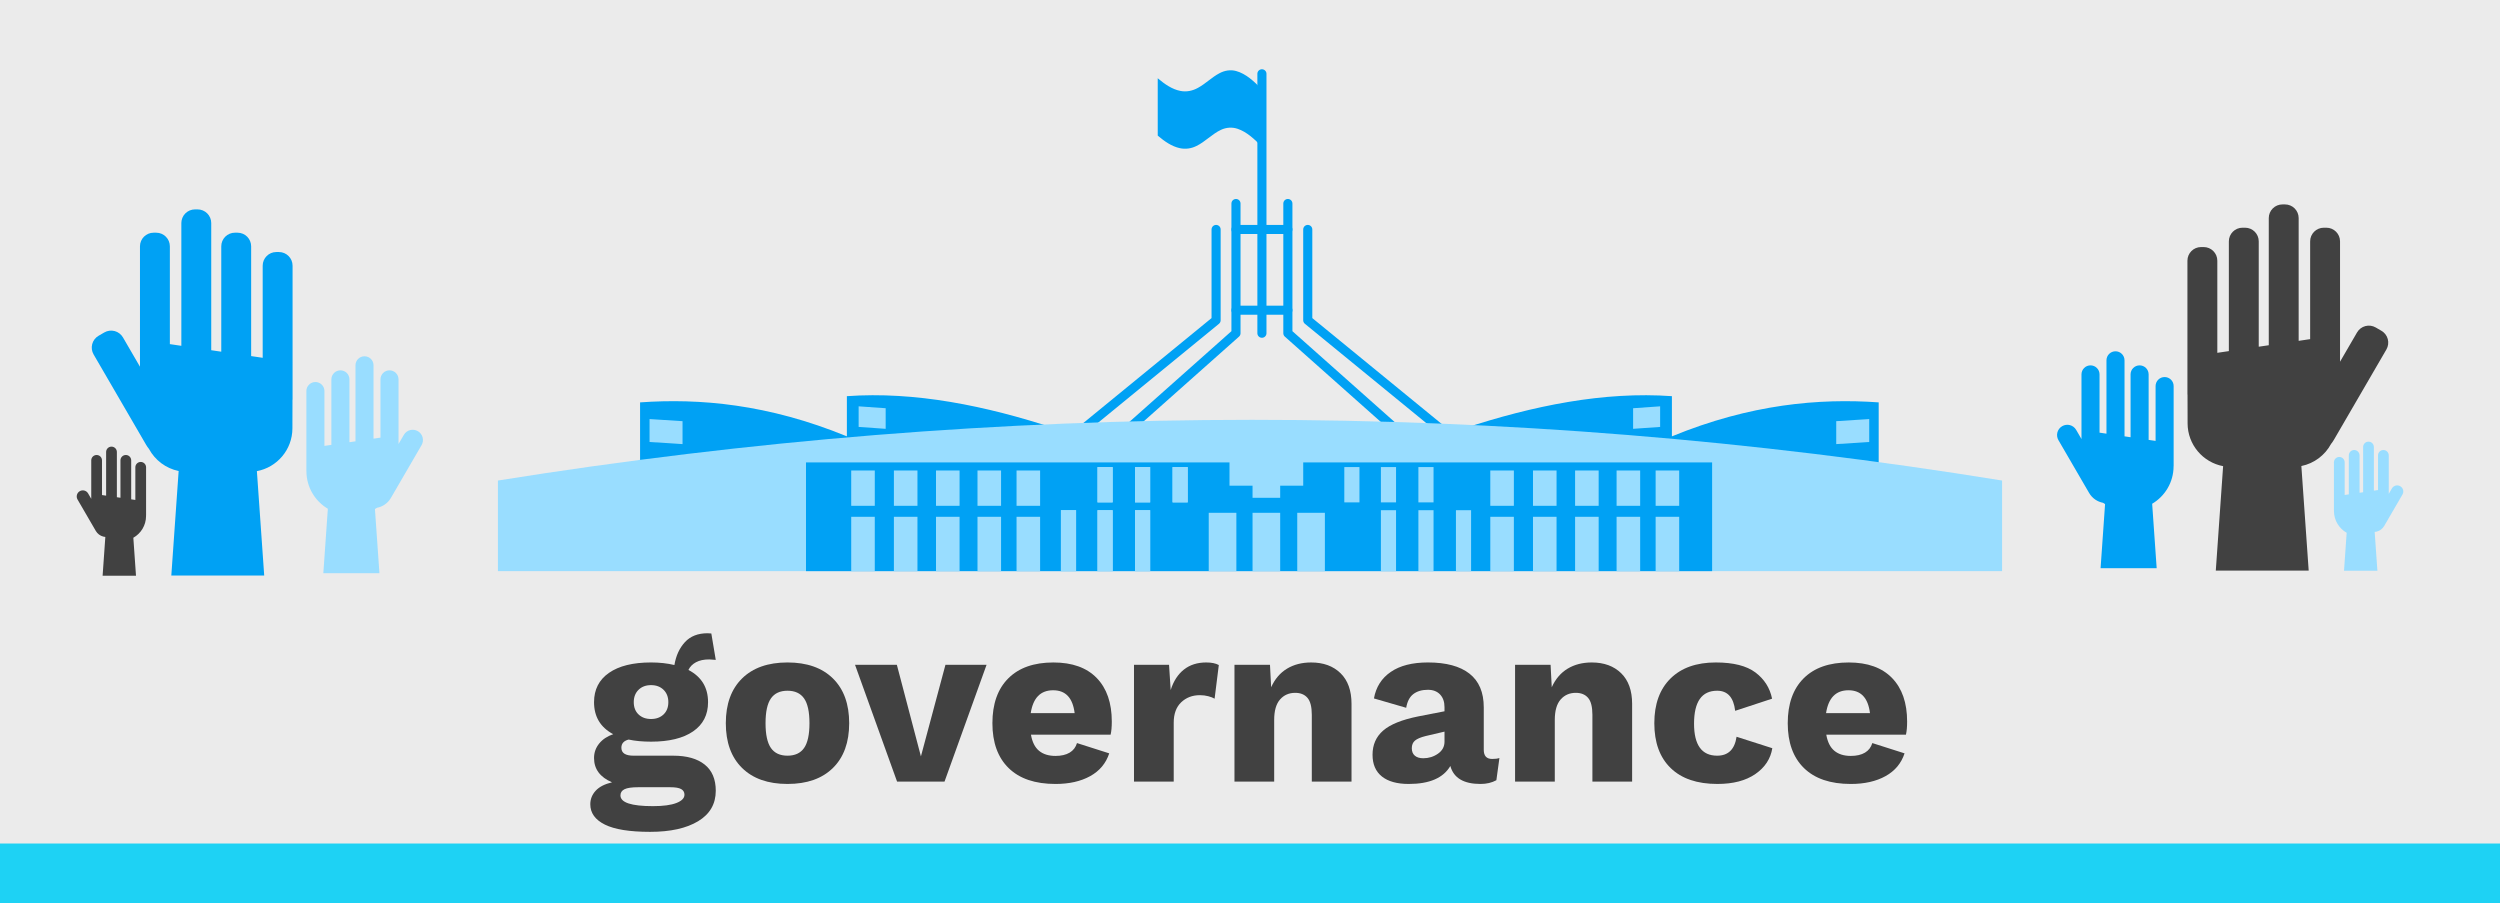 <?xml version="1.0" encoding="UTF-8" standalone="no"?><!DOCTYPE svg PUBLIC "-//W3C//DTD SVG 1.1//EN" "http://www.w3.org/Graphics/SVG/1.1/DTD/svg11.dtd"><svg width="100%" height="100%" viewBox="0 0 321 116" version="1.1" xmlns="http://www.w3.org/2000/svg" xmlns:xlink="http://www.w3.org/1999/xlink" xml:space="preserve" xmlns:serif="http://www.serif.com/" style="fill-rule:evenodd;clip-rule:evenodd;stroke-linecap:round;stroke-linejoin:round;stroke-miterlimit:1.5;"><rect x="0" y="0" width="321" height="116" fill="#808080" stroke="none"/><rect id="governance" x="0" y="0" width="321" height="116" style="fill:none;"/><clipPath id="_clip1"><rect x="0" y="0" width="321" height="116"/></clipPath><g clip-path="url(#_clip1)"><rect x="0" y="0" width="321" height="116" style="fill:#ebebeb;"/><rect x="-21.221" y="108.309" width="387.574" height="13.191" style="fill:#1ed2f4;"/><path d="M90.48,98.17c0.95,0.76 1.425,1.88 1.425,3.36c0,1.7 -0.755,3.005 -2.265,3.915c-1.51,0.91 -3.565,1.365 -6.165,1.365c-2.62,0 -4.555,-0.31 -5.805,-0.93c-1.25,-0.62 -1.875,-1.49 -1.875,-2.61c0,-0.66 0.23,-1.24 0.69,-1.74c0.46,-0.5 1.16,-0.86 2.1,-1.08c-1.54,-0.66 -2.31,-1.7 -2.31,-3.12c0,-0.7 0.22,-1.32 0.66,-1.86c0.44,-0.54 1.04,-0.94 1.8,-1.2c-1.64,-0.88 -2.46,-2.25 -2.46,-4.11c0,-1.62 0.64,-2.875 1.92,-3.765c1.28,-0.89 3.08,-1.335 5.4,-1.335c1.08,0 2.08,0.11 3,0.33c0.2,-1.2 0.65,-2.18 1.35,-2.94c0.7,-0.76 1.67,-1.14 2.91,-1.14l0.48,0.03l0.57,3.39c-0.4,-0.04 -0.68,-0.06 -0.84,-0.06c-0.68,0 -1.245,0.12 -1.695,0.36c-0.45,0.24 -0.775,0.57 -0.975,0.99c1.68,0.88 2.52,2.26 2.52,4.14c0,1.62 -0.64,2.87 -1.92,3.75c-1.28,0.88 -3.08,1.32 -5.4,1.32c-1.08,0 -2.04,-0.09 -2.88,-0.27c-0.62,0.16 -0.93,0.51 -0.93,1.05c0,0.68 0.52,1.02 1.56,1.02l5.1,0c1.74,0 3.085,0.38 4.035,1.14Zm-8.49,-9.6c-0.41,0.4 -0.615,0.93 -0.615,1.59c0,0.66 0.205,1.185 0.615,1.575c0.41,0.39 0.945,0.585 1.605,0.585c0.66,0 1.195,-0.195 1.605,-0.585c0.41,-0.39 0.615,-0.915 0.615,-1.575c0,-0.66 -0.205,-1.19 -0.615,-1.59c-0.41,-0.4 -0.945,-0.6 -1.605,-0.6c-0.66,0 -1.195,0.2 -1.605,0.6Zm4.86,14.535c0.69,-0.27 1.035,-0.625 1.035,-1.065c0,-0.32 -0.14,-0.56 -0.42,-0.72c-0.28,-0.16 -0.75,-0.24 -1.41,-0.24l-4.11,0c-0.82,0 -1.405,0.085 -1.755,0.255c-0.35,0.17 -0.525,0.435 -0.525,0.795c0,0.92 1.39,1.38 4.17,1.38c1.32,0 2.325,-0.135 3.015,-0.405Z" style="fill:#414141;fill-rule:nonzero;"/><path d="M106.95,87.115c1.39,1.37 2.085,3.285 2.085,5.745c0,2.46 -0.695,4.375 -2.085,5.745c-1.39,1.37 -3.335,2.055 -5.835,2.055c-2.5,0 -4.445,-0.685 -5.835,-2.055c-1.39,-1.37 -2.085,-3.285 -2.085,-5.745c0,-2.46 0.695,-4.375 2.085,-5.745c1.39,-1.37 3.335,-2.055 5.835,-2.055c2.5,0 4.445,0.685 5.835,2.055Zm-7.965,2.565c-0.46,0.66 -0.69,1.72 -0.69,3.18c0,1.46 0.23,2.52 0.69,3.18c0.46,0.66 1.17,0.99 2.13,0.99c0.96,0 1.67,-0.33 2.13,-0.99c0.46,-0.66 0.69,-1.72 0.69,-3.18c0,-1.46 -0.23,-2.52 -0.69,-3.18c-0.46,-0.66 -1.17,-0.99 -2.13,-0.99c-0.96,0 -1.67,0.33 -2.13,0.99Z" style="fill:#414141;fill-rule:nonzero;"/><path d="M126.675,85.36l-5.4,15l-6.09,0l-5.4,-15l5.37,0l3.09,11.76l3.15,-11.76l5.28,0Z" style="fill:#414141;fill-rule:nonzero;"/><path d="M142.605,94.33l-10.23,0c0.16,0.94 0.505,1.63 1.035,2.07c0.53,0.44 1.235,0.66 2.115,0.66c0.74,0 1.345,-0.14 1.815,-0.42c0.47,-0.28 0.785,-0.69 0.945,-1.23l4.14,1.32c-0.42,1.28 -1.235,2.255 -2.445,2.925c-1.21,0.67 -2.695,1.005 -4.455,1.005c-2.62,0 -4.625,-0.68 -6.015,-2.04c-1.39,-1.36 -2.085,-3.28 -2.085,-5.76c0,-2.48 0.68,-4.4 2.04,-5.76c1.36,-1.36 3.29,-2.04 5.79,-2.04c2.42,0 4.275,0.665 5.565,1.995c1.29,1.33 1.935,3.195 1.935,5.595c0,0.68 -0.05,1.24 -0.15,1.68Zm-10.26,-2.76l5.64,0c-0.24,-1.96 -1.16,-2.94 -2.76,-2.94c-1.62,0 -2.58,0.98 -2.88,2.94Z" style="fill:#414141;fill-rule:nonzero;"/><path d="M156.495,85.39l-0.54,4.32c-0.2,-0.12 -0.47,-0.225 -0.81,-0.315c-0.34,-0.09 -0.7,-0.135 -1.08,-0.135c-0.96,0 -1.76,0.305 -2.4,0.915c-0.64,0.61 -0.96,1.485 -0.96,2.625l0,7.56l-5.1,0l0,-15l4.5,0l0.21,3.24c0.36,-1.14 0.925,-2.015 1.695,-2.625c0.77,-0.61 1.725,-0.915 2.865,-0.915c0.68,0 1.22,0.11 1.62,0.33Z" style="fill:#414141;fill-rule:nonzero;"/><path d="M172.125,86.44c0.94,0.92 1.41,2.23 1.41,3.93l0,9.99l-5.1,0l0,-8.58c0,-1.02 -0.185,-1.745 -0.555,-2.175c-0.37,-0.43 -0.895,-0.645 -1.575,-0.645c-0.8,0 -1.45,0.285 -1.95,0.855c-0.5,0.57 -0.75,1.445 -0.75,2.625l0,7.92l-5.1,0l0,-15l4.56,0l0.15,2.88c0.48,-1.06 1.16,-1.855 2.04,-2.385c0.88,-0.53 1.91,-0.795 3.09,-0.795c1.58,0 2.84,0.46 3.78,1.38Z" style="fill:#414141;fill-rule:nonzero;"/><path d="M192.525,97.33l-0.39,2.85c-0.58,0.32 -1.26,0.48 -2.04,0.48c-2.16,0 -3.45,-0.77 -3.87,-2.31c-0.9,1.54 -2.68,2.31 -5.34,2.31c-1.5,0 -2.65,-0.32 -3.45,-0.96c-0.8,-0.64 -1.2,-1.57 -1.2,-2.79c0,-1.28 0.455,-2.315 1.365,-3.105c0.91,-0.79 2.405,-1.395 4.485,-1.815l3.39,-0.66l0,-0.54c0,-0.68 -0.19,-1.22 -0.57,-1.62c-0.38,-0.4 -0.9,-0.6 -1.56,-0.6c-0.76,0 -1.38,0.18 -1.86,0.54c-0.48,0.36 -0.79,0.95 -0.93,1.77l-4.14,-1.2c0.26,-1.46 0.98,-2.595 2.16,-3.405c1.18,-0.81 2.77,-1.215 4.77,-1.215c2.34,0 4.12,0.48 5.34,1.44c1.22,0.96 1.83,2.4 1.83,4.32l0,5.46c0,0.78 0.36,1.17 1.08,1.17c0.38,0 0.69,-0.04 0.93,-0.12Zm-7.89,-0.555c0.56,-0.39 0.84,-0.905 0.84,-1.545l0,-1.29l-2.43,0.57c-0.64,0.16 -1.095,0.355 -1.365,0.585c-0.27,0.23 -0.405,0.555 -0.405,0.975c0,0.42 0.13,0.74 0.39,0.96c0.26,0.22 0.62,0.33 1.08,0.33c0.7,0 1.33,-0.195 1.89,-0.585Z" style="fill:#414141;fill-rule:nonzero;"/><path d="M208.155,86.44c0.94,0.92 1.41,2.23 1.41,3.93l0,9.99l-5.1,0l0,-8.58c0,-1.02 -0.185,-1.745 -0.555,-2.175c-0.37,-0.43 -0.895,-0.645 -1.575,-0.645c-0.8,0 -1.45,0.285 -1.95,0.855c-0.5,0.57 -0.75,1.445 -0.75,2.625l0,7.92l-5.1,0l0,-15l4.56,0l0.15,2.88c0.48,-1.06 1.16,-1.855 2.04,-2.385c0.88,-0.53 1.91,-0.795 3.09,-0.795c1.58,0 2.84,0.46 3.78,1.38Z" style="fill:#414141;fill-rule:nonzero;"/><path d="M225.405,86.35c1.14,0.86 1.85,1.98 2.13,3.36l-4.74,1.56c-0.2,-1.72 -0.97,-2.58 -2.31,-2.58c-1.98,0 -2.97,1.41 -2.97,4.23c0,2.74 0.99,4.11 2.97,4.11c1.42,0 2.25,-0.81 2.49,-2.43l4.59,1.47c-0.22,1.36 -0.945,2.465 -2.175,3.315c-1.23,0.85 -2.855,1.275 -4.875,1.275c-2.6,0 -4.6,-0.68 -6,-2.04c-1.4,-1.36 -2.1,-3.28 -2.1,-5.76c0,-2.46 0.695,-4.375 2.085,-5.745c1.39,-1.37 3.325,-2.055 5.805,-2.055c2.26,0 3.96,0.43 5.1,1.29Z" style="fill:#414141;fill-rule:nonzero;"/><path d="M244.725,94.33l-10.23,0c0.16,0.94 0.505,1.63 1.035,2.07c0.53,0.44 1.235,0.66 2.115,0.66c0.74,0 1.345,-0.14 1.815,-0.42c0.47,-0.28 0.785,-0.69 0.945,-1.23l4.14,1.32c-0.42,1.28 -1.235,2.255 -2.445,2.925c-1.21,0.67 -2.695,1.005 -4.455,1.005c-2.62,0 -4.625,-0.68 -6.015,-2.04c-1.39,-1.36 -2.085,-3.28 -2.085,-5.76c0,-2.48 0.68,-4.4 2.04,-5.76c1.36,-1.36 3.29,-2.04 5.79,-2.04c2.42,0 4.275,0.665 5.565,1.995c1.29,1.33 1.935,3.195 1.935,5.595c0,0.68 -0.05,1.24 -0.15,1.68Zm-10.26,-2.76l5.64,0c-0.24,-1.96 -1.16,-2.94 -2.76,-2.94c-1.62,0 -2.58,0.98 -2.88,2.94Z" style="fill:#414141;fill-rule:nonzero;"/><g><path d="M158.7,29.463l6.662,0" style="fill:none;stroke:#00a1f4;stroke-width:1.17px;"/><path d="M158.7,39.829l6.662,0" style="fill:none;stroke:#00a1f4;stroke-width:1.17px;"/><path d="M162.029,18.858c-0.931,-0.985 -1.941,-1.925 -3.12,-2.32c-0.698,-0.234 -1.448,-0.188 -2.126,0.129c-1.132,0.521 -2.068,1.567 -3.197,2.095c-0.663,0.325 -1.391,0.414 -2.089,0.264c-1.034,-0.22 -1.976,-0.873 -2.843,-1.613c-0.004,-3.933 -0.002,-3.431 -0.001,-7.365c0.887,0.755 1.853,1.423 2.913,1.627c0.764,0.154 1.556,-0.002 2.263,-0.402c0.958,-0.515 1.783,-1.366 2.746,-1.868c0.673,-0.362 1.428,-0.483 2.143,-0.286c1.256,0.343 2.331,1.335 3.309,2.371c0.008,3.934 0.003,3.433 0.002,7.368Z" style="fill:#00a1f4;fill-rule:nonzero;"/><path d="M162.031,9.476l0,33.311" style="fill:none;stroke:#00a1f4;stroke-width:1.17px;"/><path d="M158.7,26.132l0,16.655l-14.99,13.324" style="fill:none;stroke:#00a1f4;stroke-width:1.17px;"/><path d="M156.147,29.463l0,11.658l-18.321,14.99" style="fill:none;stroke:#00a1f4;stroke-width:1.17px;"/><path d="M165.362,26.132l0,16.655l14.99,13.324" style="fill:none;stroke:#00a1f4;stroke-width:1.17px;"/><path d="M167.916,29.463l0,11.658l18.321,14.99" style="fill:none;stroke:#00a1f4;stroke-width:1.17px;"/><path d="M82.186,59.774l0,-8.109c7.648,-0.542 16.446,0.217 26.552,4.361l0,-5.159c8.732,-0.619 17.759,1.196 26.851,4.186l-53.403,4.721Z" style="fill:#00a1f4;"/><clipPath id="_clip2"><path d="M82.186,59.774l0,-8.109c7.648,-0.542 16.446,0.217 26.552,4.361l0,-5.159c8.732,-0.619 17.759,1.196 26.851,4.186l-53.403,4.721Z"/></clipPath><g clip-path="url(#_clip2)"><path d="M87.638,54.079l-4.235,-0.272l0,2.944l4.235,0.272l0,-2.944Z" style="fill:#9df;"/><path d="M113.72,52.417l-3.471,-0.244l0,2.643l3.471,0.245l0,-2.644Z" style="fill:#9df;"/></g><path d="M241.224,59.774l0,-8.109c-7.648,-0.542 -16.446,0.217 -26.551,4.361l0,-5.159c-8.733,-0.619 -17.76,1.196 -26.851,4.186l53.402,4.721Z" style="fill:#00a1f4;"/><clipPath id="_clip3"><path d="M241.224,59.774l0,-8.109c-7.648,-0.542 -16.446,0.217 -26.551,4.361l0,-5.159c-8.733,-0.619 -17.76,1.196 -26.851,4.186l53.402,4.721Z"/></clipPath><g clip-path="url(#_clip3)"><path d="M235.772,54.079l4.236,-0.272l0,2.944l-4.236,0.272l0,-2.944Z" style="fill:#9df;"/><path d="M209.691,52.417l3.47,-0.244l0,2.643l-3.47,0.245l0,-2.644Z" style="fill:#9df;"/></g><path d="M257.068,61.701c-64.082,-10.415 -128.461,-10.374 -193.136,0l0,11.635l193.136,0l0,-11.635Z" style="fill:#9df;"/><rect x="103.49" y="59.374" width="116.346" height="13.962" style="fill:#00a1f4;"/><clipPath id="_clip4"><rect x="103.49" y="59.374" width="116.346" height="13.962"/></clipPath><g clip-path="url(#_clip4)"><g><rect x="109.296" y="60.411" width="3.026" height="4.534" style="fill:#9df;"/><rect x="114.776" y="60.411" width="3.026" height="4.534" style="fill:#9df;"/><rect x="120.183" y="60.411" width="3.026" height="4.534" style="fill:#9df;"/><rect x="125.511" y="60.411" width="3.026" height="4.534" style="fill:#9df;"/><rect x="130.524" y="60.411" width="3.026" height="4.534" style="fill:#9df;"/><rect x="109.296" y="66.353" width="3.026" height="8.379" style="fill:#9df;"/><rect x="114.776" y="66.353" width="3.026" height="8.379" style="fill:#9df;"/><rect x="120.183" y="66.353" width="3.026" height="8.379" style="fill:#9df;"/><rect x="125.511" y="66.353" width="3.026" height="8.379" style="fill:#9df;"/><rect x="130.524" y="66.353" width="3.026" height="8.379" style="fill:#9df;"/><rect x="136.223" y="65.508" width="1.945" height="8.785" style="fill:#9df;"/><rect x="140.92" y="59.972" width="1.945" height="4.534" style="fill:#9df;"/><rect x="140.92" y="65.508" width="1.945" height="8.785" style="fill:#9df;"/><rect x="145.736" y="59.972" width="1.945" height="4.534" style="fill:#9df;"/><rect x="145.736" y="65.508" width="1.945" height="8.785" style="fill:#9df;"/><rect x="150.557" y="59.972" width="1.945" height="4.534" style="fill:#9df;"/><rect x="136.223" y="65.508" width="1.945" height="8.785" style="fill:#9df;"/><rect x="140.92" y="59.972" width="1.945" height="4.534" style="fill:#9df;"/><rect x="140.92" y="65.508" width="1.945" height="8.785" style="fill:#9df;"/><rect x="145.736" y="59.972" width="1.945" height="4.534" style="fill:#9df;"/><rect x="145.736" y="65.508" width="1.945" height="8.785" style="fill:#9df;"/><rect x="150.557" y="59.972" width="1.945" height="4.534" style="fill:#9df;"/><rect x="155.201" y="65.843" width="3.549" height="8.785" style="fill:#9df;"/><rect x="160.826" y="65.843" width="3.549" height="8.785" style="fill:#9df;"/><rect x="160.826" y="55.133" width="3.549" height="8.785" style="fill:#9df;"/><rect x="166.566" y="65.843" width="3.549" height="8.785" style="fill:#9df;"/><rect x="172.61" y="59.972" width="1.945" height="4.534" style="fill:#9df;"/><rect x="177.307" y="59.972" width="1.945" height="4.534" style="fill:#9df;"/><rect x="177.307" y="65.508" width="1.945" height="8.785" style="fill:#9df;"/><rect x="182.122" y="59.972" width="1.945" height="4.534" style="fill:#9df;"/><rect x="182.122" y="65.508" width="1.945" height="8.785" style="fill:#9df;"/><rect x="186.943" y="65.508" width="1.945" height="8.785" style="fill:#9df;"/><rect x="191.354" y="60.411" width="3.026" height="4.534" style="fill:#9df;"/><rect x="196.835" y="60.411" width="3.026" height="4.534" style="fill:#9df;"/><rect x="202.242" y="60.411" width="3.026" height="4.534" style="fill:#9df;"/><rect x="207.57" y="60.411" width="3.026" height="4.534" style="fill:#9df;"/><rect x="212.583" y="60.411" width="3.026" height="4.534" style="fill:#9df;"/><rect x="191.354" y="66.353" width="3.026" height="8.379" style="fill:#9df;"/><rect x="196.835" y="66.353" width="3.026" height="8.379" style="fill:#9df;"/><rect x="202.242" y="66.353" width="3.026" height="8.379" style="fill:#9df;"/><rect x="207.57" y="66.353" width="3.026" height="8.379" style="fill:#9df;"/><rect x="212.583" y="66.353" width="3.026" height="8.379" style="fill:#9df;"/></g></g><rect x="157.868" y="56.124" width="9.466" height="6.238" style="fill:#9df;"/></g><g><path d="M27.123,44.968l0,-16.329c0,-0.465 -0.185,-0.911 -0.514,-1.239c-0.328,-0.329 -0.774,-0.514 -1.239,-0.514c-0.11,0 -0.222,0 -0.333,0c-0.464,0 -0.91,0.185 -1.239,0.514c-0.328,0.328 -0.513,0.774 -0.513,1.239l0,15.764l-1.475,-0.218l0,-12.555c0,-0.968 -0.785,-1.752 -1.753,-1.752c-0.11,0 -0.222,0 -0.332,0c-0.968,0 -1.753,0.784 -1.753,1.752l0,15.454l-2.186,-3.762c-0.234,-0.402 -0.617,-0.695 -1.067,-0.814c-0.449,-0.119 -0.927,-0.054 -1.329,0.179c-0.243,0.141 -0.494,0.287 -0.737,0.428c-0.402,0.234 -0.695,0.618 -0.814,1.067c-0.119,0.449 -0.054,0.927 0.179,1.329c1.505,2.59 4.614,7.939 6.735,11.588c0.114,0.196 0.24,0.38 0.378,0.55c0.777,1.438 2.163,2.494 3.807,2.829l-0.942,13.424l11.928,0l-0.94,-13.407c2.591,-0.486 4.554,-2.757 4.561,-5.489l0.009,-3.699l0.011,0l0,-4.375l0.002,-0.425l-0.002,0l0,-12.393c0,-0.968 -0.784,-1.753 -1.752,-1.753c-0.111,0 -0.222,0 -0.333,0c-0.967,0 -1.752,0.785 -1.752,1.753l0,11.827l-1.481,-0.218l0,-14.093c0,-0.968 -0.784,-1.752 -1.752,-1.752c-0.111,0 -0.222,0 -0.333,0c-0.968,0 -1.752,0.784 -1.752,1.752l0,13.528l-1.287,-0.19Z" style="fill:#00a1f4;"/><path d="M47.962,56.324l0,-9.42c0,-0.64 -0.518,-1.158 -1.158,-1.158c0,0 -0.001,0 -0.001,0c-0.64,0 -1.158,0.518 -1.158,1.158l0,9.761l-0.777,0.115l0,-8.07c0,-0.307 -0.122,-0.601 -0.339,-0.819c-0.218,-0.217 -0.512,-0.339 -0.819,-0.339c-0.001,0 -0.001,0 -0.002,0c-0.307,0 -0.601,0.122 -0.819,0.339c-0.217,0.218 -0.339,0.512 -0.339,0.819l0,8.411l-0.894,0.132l0,-7.043c0,-0.307 -0.122,-0.602 -0.339,-0.819c-0.217,-0.217 -0.512,-0.339 -0.819,-0.339c-0.001,0 -0.001,0 -0.002,0c-0.307,0 -0.601,0.122 -0.818,0.339c-0.218,0.217 -0.34,0.512 -0.34,0.819l0,7.385l0,0l0,0.256l0,2.642l0.007,0l0,0.022c0.005,2.047 1.109,3.835 2.751,4.808l-0.58,8.276l7.203,0l-0.577,-8.238c0.09,-0.052 0.178,-0.106 0.265,-0.162c0.723,-0.138 1.384,-0.577 1.783,-1.263c1.223,-2.104 2.991,-5.146 3.939,-6.777c0.365,-0.628 0.152,-1.432 -0.476,-1.797c-0.001,0 -0.002,-0.001 -0.003,-0.001c-0.627,-0.365 -1.432,-0.152 -1.796,0.476l-0.683,1.174l0,-8.301c0,-0.307 -0.122,-0.601 -0.339,-0.819c-0.217,-0.217 -0.512,-0.339 -0.819,-0.339c-0.001,0 -0.001,0 -0.002,0c-0.307,0 -0.601,0.122 -0.818,0.339c-0.218,0.218 -0.34,0.512 -0.34,0.819l0,7.483l-0.891,0.131Z" style="fill:#9df;"/><path d="M15.006,63.845l0,-5.809c0,-0.38 -0.309,-0.689 -0.69,-0.689c0,0 0,0 0,0c-0.381,0 -0.69,0.309 -0.69,0.689l0,5.606l-0.53,-0.078l0,-4.453c0,-0.38 -0.308,-0.689 -0.689,-0.689c0,0 0,0 -0.001,0c-0.38,0 -0.689,0.309 -0.689,0.689l0,4.94l-0.406,-0.699c-0.217,-0.373 -0.696,-0.5 -1.07,-0.283c0,0 0,0 0,0c-0.374,0.217 -0.501,0.697 -0.284,1.07c0.565,0.971 1.616,2.781 2.344,4.033c0.209,0.359 0.551,0.62 0.953,0.726c0.089,0.024 0.18,0.04 0.271,0.047l-0.349,4.977l4.286,0l-0.341,-4.874c0.972,-0.548 1.63,-1.589 1.633,-2.785l0,-0.14l0.004,0l0,-1.572l0.001,-0.153l-0.001,0l0,-4.394c0,-0.381 -0.308,-0.689 -0.689,-0.689c0,0 0,0 -0.001,0c-0.38,0 -0.689,0.308 -0.689,0.689l0,4.191l-0.532,-0.079l0,-5.005c0,-0.38 -0.308,-0.689 -0.689,-0.689c0,0 -0.001,0 -0.001,0c-0.38,0 -0.689,0.309 -0.689,0.689l0,4.802l-0.462,-0.068Z" style="fill:#414141;"/></g><g><path d="M291.31,44.329l0,-16.33c0,-0.464 0.185,-0.91 0.514,-1.239c0.328,-0.328 0.774,-0.513 1.239,-0.513c0.11,0 0.222,0 0.332,0c0.465,0 0.911,0.185 1.24,0.513c0.328,0.329 0.513,0.775 0.513,1.239l0,15.764l1.475,-0.217l0,-12.555c0,-0.968 0.785,-1.753 1.753,-1.753c0.11,0 0.222,0 0.332,0c0.968,0 1.753,0.785 1.753,1.753l0,15.453l2.186,-3.762c0.234,-0.402 0.617,-0.694 1.067,-0.813c0.449,-0.119 0.927,-0.055 1.329,0.179c0.243,0.141 0.494,0.287 0.737,0.428c0.402,0.234 0.694,0.617 0.813,1.066c0.119,0.45 0.055,0.928 -0.178,1.33c-1.505,2.589 -4.615,7.939 -6.735,11.588c-0.114,0.196 -0.241,0.379 -0.378,0.55c-0.777,1.438 -2.163,2.494 -3.807,2.828l0.941,13.424l-11.927,0l0.94,-13.407c-2.591,-0.486 -4.554,-2.757 -4.561,-5.489l-0.009,-3.699l-0.012,0l0,-4.375l-0.001,-0.425l0.001,0l0,-12.393c0,-0.968 0.785,-1.752 1.753,-1.752c0.11,0 0.222,0 0.333,0c0.967,0 1.752,0.784 1.752,1.752l0,11.828l1.481,-0.219l0,-14.092c0,-0.968 0.784,-1.753 1.752,-1.753c0.111,0 0.222,0 0.333,0c0.968,0 1.752,0.785 1.752,1.753l0,13.527l1.287,-0.189Z" style="fill:#414141;"/><path d="M270.47,55.684l0,-9.42c0,-0.639 0.519,-1.158 1.158,-1.158c0.001,0 0.001,0 0.002,0c0.64,0 1.158,0.519 1.158,1.158l0,9.762l0.777,0.114l0,-8.069c0,-0.307 0.122,-0.602 0.339,-0.819c0.218,-0.217 0.512,-0.339 0.819,-0.339c0.001,0 0.001,0 0.002,0c0.307,0 0.601,0.122 0.819,0.339c0.217,0.217 0.339,0.512 0.339,0.819l0,8.411l0.894,0.132l0,-7.043c0,-0.308 0.122,-0.602 0.339,-0.819c0.217,-0.217 0.512,-0.339 0.819,-0.339c0.001,0 0.001,0 0.002,0c0.307,0 0.601,0.122 0.818,0.339c0.218,0.217 0.34,0.511 0.34,0.819l0,7.384l0,0l0,0.257l0,2.642l-0.007,0l0,0.022c-0.005,2.047 -1.109,3.835 -2.751,4.807l0.58,8.277l-7.203,0l0.577,-8.238c-0.09,-0.052 -0.179,-0.106 -0.266,-0.163c-0.722,-0.138 -1.383,-0.576 -1.782,-1.262c-1.223,-2.105 -2.991,-5.146 -3.939,-6.778c-0.365,-0.627 -0.152,-1.432 0.476,-1.796c0.001,-0.001 0.002,-0.001 0.002,-0.002c0.628,-0.365 1.432,-0.152 1.797,0.476l0.683,1.175l0,-8.301c0,-0.307 0.122,-0.602 0.339,-0.819c0.217,-0.217 0.512,-0.339 0.819,-0.339c0,0 0.001,0 0.001,0c0.308,0 0.602,0.122 0.819,0.339c0.218,0.217 0.34,0.512 0.34,0.819l0,7.482l0.89,0.131Z" style="fill:#00a1f4;"/><path d="M303.427,63.206l0,-5.809c0,-0.381 0.309,-0.689 0.689,-0.689c0.001,0 0.001,0 0.001,0c0.381,0 0.689,0.308 0.689,0.689l0,5.605l0.531,-0.078l0,-4.452c0,-0.381 0.308,-0.689 0.689,-0.689c0,0 0,0 0.001,0c0.38,0 0.689,0.308 0.689,0.689l0,4.939l0.406,-0.698c0.217,-0.374 0.696,-0.501 1.07,-0.283c0,0 0,0 0,0c0.374,0.217 0.501,0.696 0.283,1.07c-0.564,0.971 -1.616,2.78 -2.343,4.032c-0.209,0.359 -0.551,0.621 -0.953,0.727c-0.089,0.024 -0.18,0.039 -0.271,0.047l0.349,4.976l-4.286,0l0.341,-4.873c-0.972,-0.548 -1.63,-1.589 -1.633,-2.785l0,-0.14l-0.004,0l0,-1.573l-0.001,-0.152l0.001,0l0,-4.395c0,-0.38 0.308,-0.689 0.689,-0.689c0,0 0,0 0.001,0c0.38,0 0.689,0.309 0.689,0.689l0,4.191l0.532,-0.078l0,-5.005c0,-0.381 0.308,-0.689 0.689,-0.689c0,0 0,0 0.001,0c0.38,0 0.689,0.308 0.689,0.689l0,4.802l0.462,-0.068Z" style="fill:#9df;"/></g></g></svg>